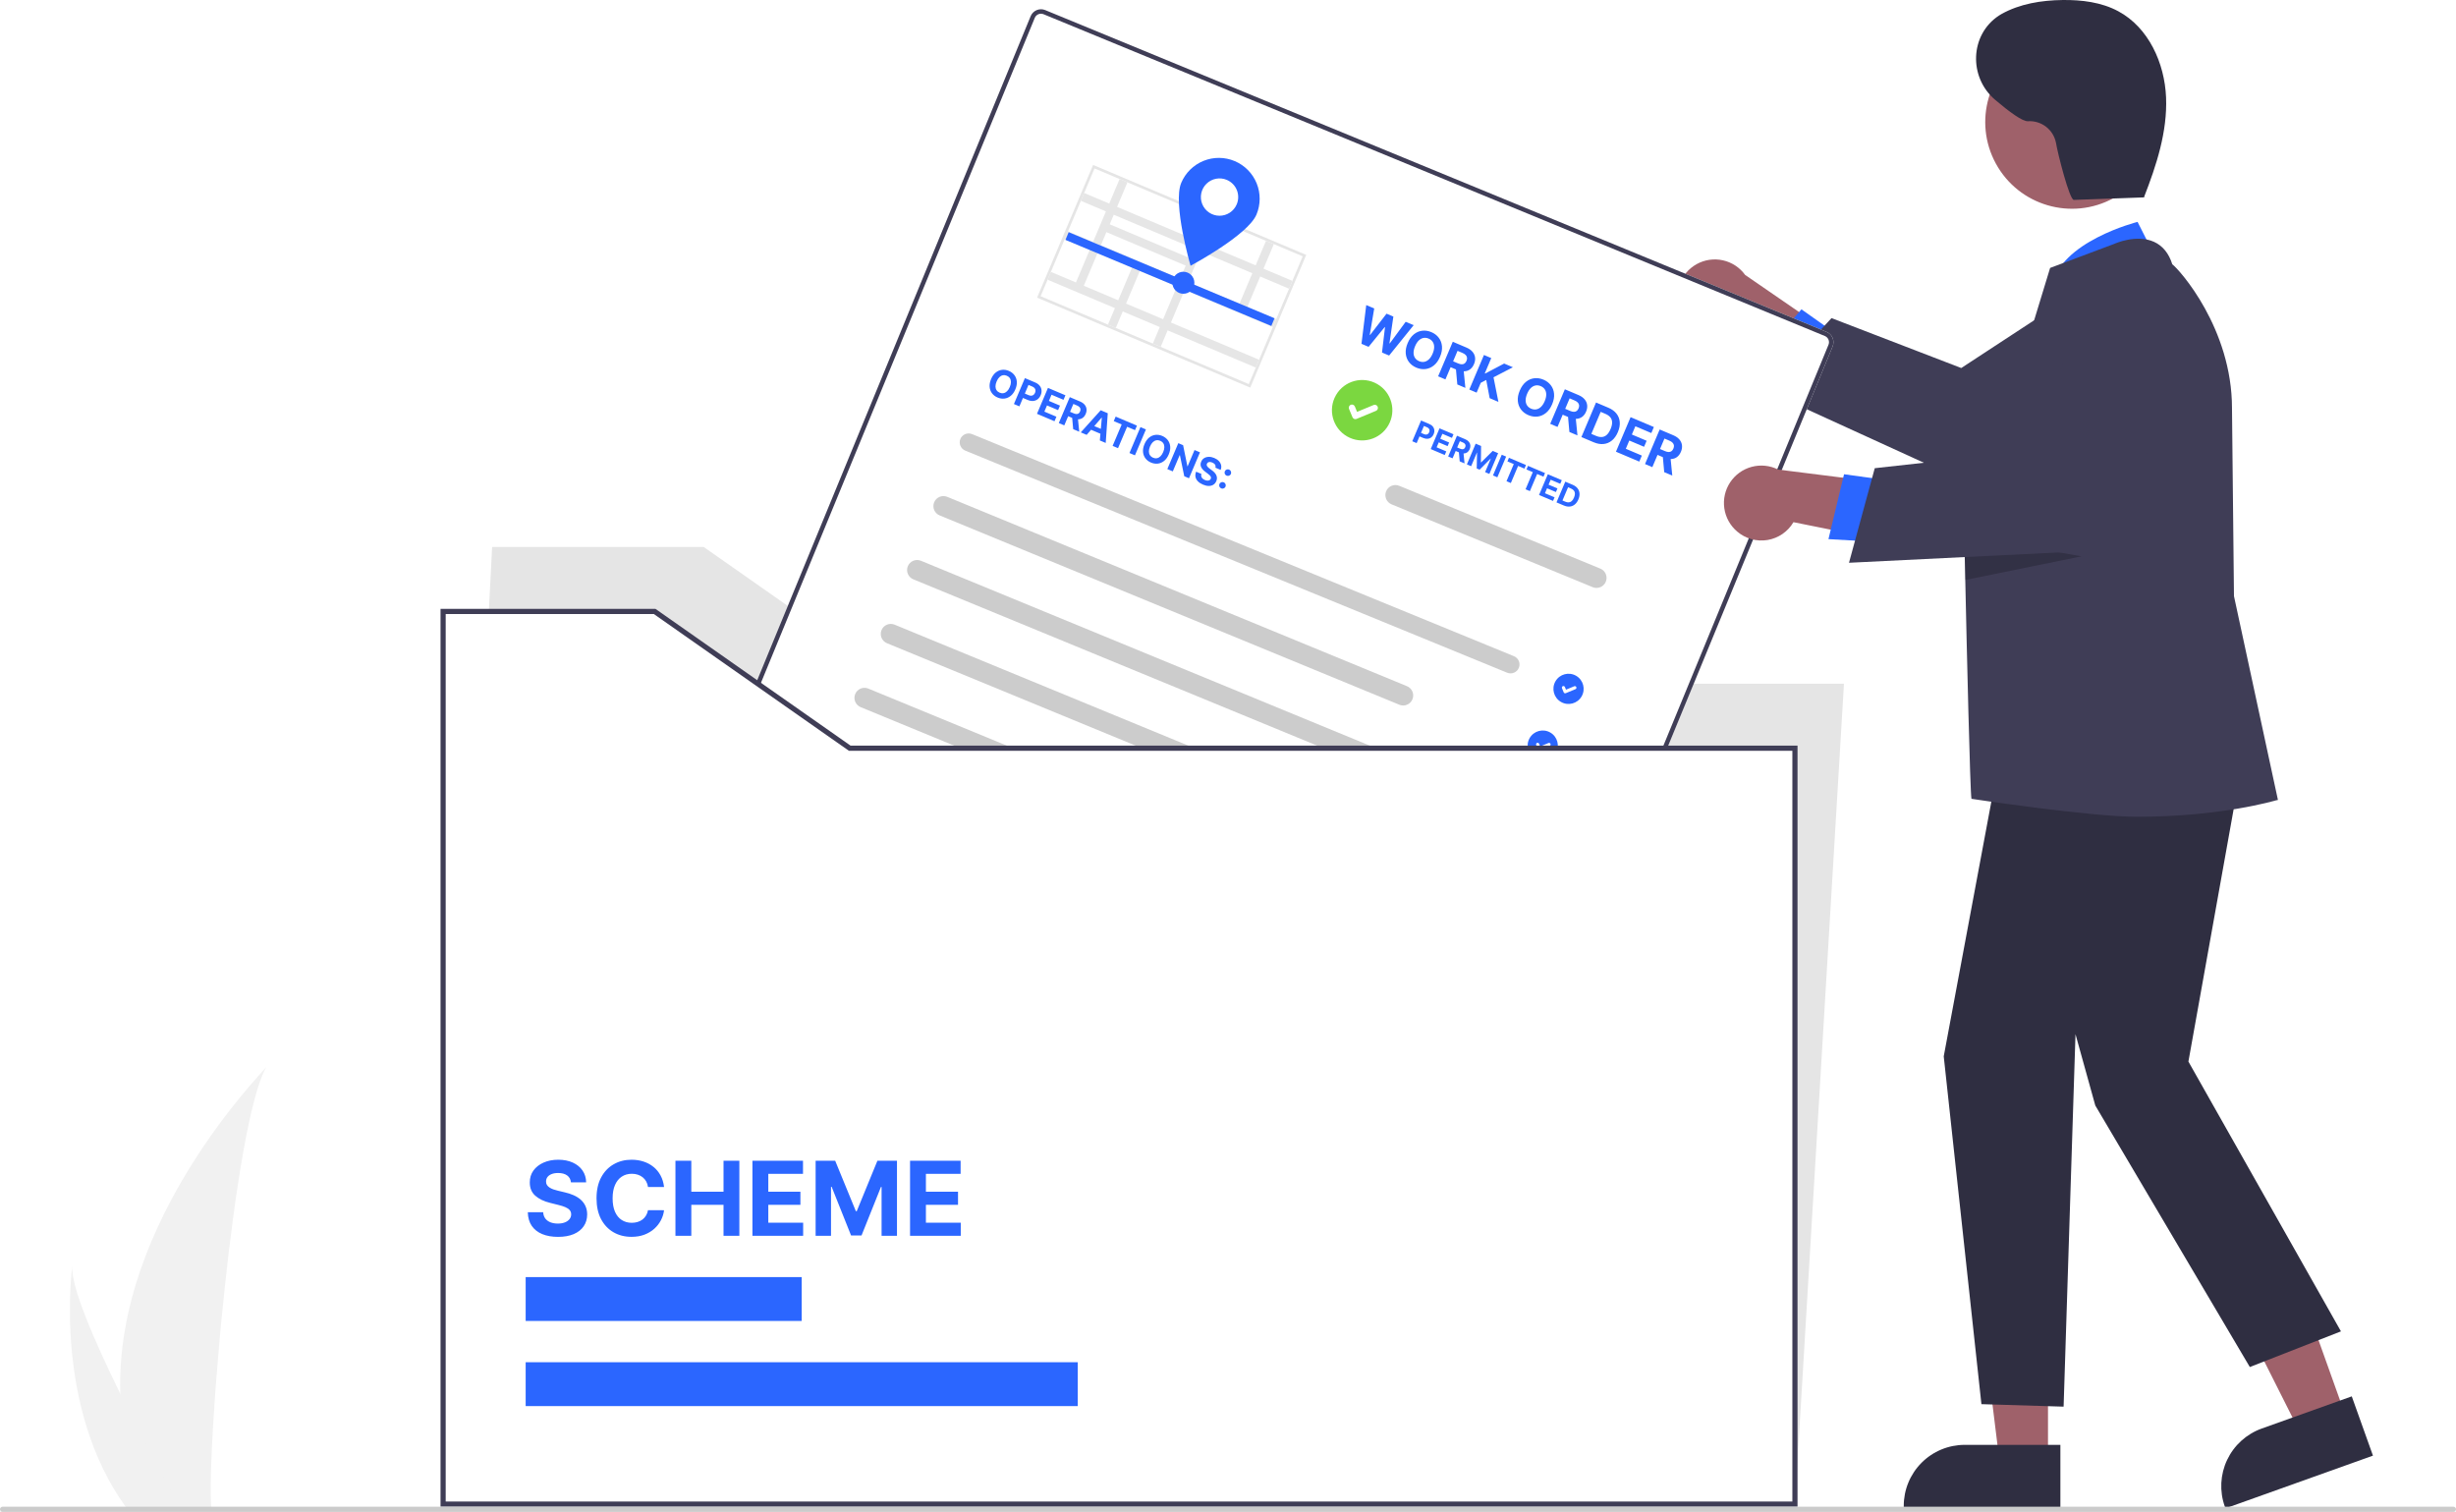<svg width="952" height="586" viewBox="0 0 952 586" fill="none" xmlns="http://www.w3.org/2000/svg">
<rect x="0" y="0" width="952" height="586" fill="#808080" stroke="none"/>
<g clip-path="url(#clip0_1010_6433)">
<rect width="952" height="586" fill="white"/>
<g clip-path="url(#clip1_1010_6433)">
<path d="M46.633 540.233C47.032 555.103 49.523 569.843 54.033 584.018C54.133 584.347 54.244 584.671 54.352 585H81.965C81.936 584.705 81.906 584.376 81.877 584.018C80.036 562.852 90.554 435.565 103.246 413.535C102.134 415.322 44.492 472.979 46.633 540.233Z" fill="#F1F1F1"/>
<path d="M48.706 584.018C48.937 584.347 49.176 584.676 49.422 585H70.138C69.981 584.72 69.799 584.391 69.588 584.018C66.166 577.842 56.038 559.376 46.636 540.233C36.535 519.661 27.262 498.309 28.043 490.581C27.8 492.323 20.808 545.457 48.706 584.018Z" fill="#F1F1F1"/>
<path d="M651.291 120.577C652.082 122.532 653.291 124.289 654.834 125.726C656.377 127.163 658.217 128.244 660.223 128.893C662.229 129.542 664.353 129.744 666.445 129.483C668.537 129.222 670.547 128.506 672.333 127.385L712.312 159.454L714.787 132.936L676.442 106.548C674.36 103.673 671.295 101.662 667.829 100.896C664.363 100.13 660.736 100.662 657.636 102.391C654.535 104.12 652.177 106.927 651.008 110.279C649.839 113.63 649.939 117.295 651.291 120.577Z" fill="#9F616A"/>
<path d="M713.205 130.446L698.283 119.903L681.358 139.458L701.046 151.126L713.205 130.446Z" fill="#2B66FF"/>
<path d="M709.937 123.296L760.224 142.645L808.633 110.947C813.636 107.671 819.66 106.328 825.58 107.168C831.501 108.008 836.913 110.974 840.807 115.513C844.701 120.051 846.81 125.852 846.74 131.831C846.67 137.811 844.427 143.561 840.428 148.007L839.995 148.488L765.541 188.406L684.215 151.253L709.937 123.296Z" fill="#3F3D56"/>
<path d="M695.76 583H171.76L190.76 212H272.76L348.374 265H714.76L695.76 583Z" fill="#E5E5E5"/>
<path d="M567.489 469.863L264.624 345.135C263.566 344.697 262.723 343.858 262.283 342.8C261.842 341.743 261.839 340.553 262.274 339.494L399.508 6.262C399.946 5.203 400.785 4.361 401.843 3.921C402.9 3.48 404.089 3.477 405.149 3.912L708.014 128.64C709.073 129.078 709.915 129.917 710.356 130.975C710.796 132.032 710.799 133.222 710.364 134.281L573.13 467.513C572.693 468.572 571.853 469.414 570.796 469.854C569.738 470.295 568.549 470.298 567.489 469.863Z" fill="white"/>
<path d="M567.489 469.863L264.624 345.135C263.566 344.697 262.723 343.858 262.283 342.8C261.842 341.743 261.839 340.553 262.274 339.494L399.508 6.262C399.946 5.203 400.785 4.361 401.843 3.921C402.9 3.48 404.089 3.477 405.149 3.912L708.014 128.64C709.073 129.078 709.915 129.917 710.356 130.975C710.796 132.032 710.799 133.222 710.364 134.281L573.13 467.513C572.693 468.572 571.853 469.414 570.796 469.854C569.738 470.295 568.549 470.298 567.489 469.863ZM404.491 5.51C403.855 5.249 403.142 5.251 402.507 5.516C401.873 5.78 401.369 6.285 401.106 6.92L263.872 340.152C263.611 340.788 263.613 341.501 263.878 342.136C264.142 342.77 264.647 343.274 265.283 343.536L568.147 468.265C568.783 468.526 569.497 468.524 570.131 468.259C570.766 467.995 571.27 467.49 571.532 466.855L708.766 133.623C709.027 132.987 709.025 132.274 708.761 131.639C708.496 131.005 707.991 130.501 707.356 130.239L404.491 5.51Z" fill="#3F3D56"/>
<path d="M595.072 294.072C597.873 295.689 601.455 294.729 603.072 291.928C604.689 289.127 603.729 285.545 600.928 283.928C598.127 282.311 594.545 283.271 592.928 286.072C591.311 288.873 592.271 292.455 595.072 294.072Z" fill="#2B66FF"/>
<path d="M596.38 290.645C596.266 290.579 596.176 290.478 596.125 290.357L596.121 290.349L595.456 288.748C595.425 288.674 595.409 288.595 595.409 288.514C595.409 288.434 595.424 288.354 595.455 288.28C595.486 288.205 595.531 288.138 595.588 288.081C595.644 288.024 595.712 287.979 595.786 287.948C595.86 287.917 595.94 287.901 596.02 287.901C596.101 287.901 596.18 287.917 596.255 287.948C596.329 287.979 596.397 288.024 596.453 288.081C596.51 288.138 596.555 288.205 596.586 288.28L597.016 289.317L600.214 287.991C600.288 287.961 600.368 287.945 600.448 287.945C600.528 287.945 600.608 287.961 600.682 287.991C600.756 288.022 600.824 288.067 600.881 288.124C600.937 288.18 600.982 288.248 601.013 288.322C601.075 288.472 601.075 288.641 601.013 288.79C600.951 288.94 600.832 289.059 600.683 289.121L596.921 290.681C596.834 290.717 596.74 290.732 596.646 290.726C596.553 290.72 596.462 290.692 596.38 290.645Z" fill="white"/>
<path d="M584.199 260.739L374.153 174.659C373.731 174.486 373.347 174.232 373.023 173.911C372.7 173.591 372.443 173.21 372.267 172.791C372.092 172.371 372.001 171.921 372 171.467C371.999 171.013 372.088 170.563 372.262 170.142C372.436 169.722 372.691 169.34 373.013 169.018C373.336 168.696 373.718 168.441 374.14 168.266C374.561 168.091 375.013 168.001 375.47 168C375.926 167.999 376.379 168.088 376.801 168.261L586.847 254.341C587.7 254.69 588.378 255.362 588.733 256.209C589.087 257.057 589.089 258.009 588.738 258.858C588.387 259.706 587.711 260.381 586.86 260.734C586.009 261.087 585.052 261.089 584.199 260.739Z" fill="#CCCCCC"/>
<path d="M542.416 273.156L364.213 199.767C363.741 199.573 363.311 199.287 362.949 198.927C362.587 198.567 362.3 198.138 362.104 197.667C361.907 197.196 361.806 196.69 361.805 196.179C361.804 195.669 361.903 195.163 362.098 194.691C362.292 194.218 362.578 193.789 362.938 193.427C363.299 193.065 363.727 192.778 364.198 192.582C364.67 192.385 365.175 192.284 365.686 192.282C366.197 192.281 366.702 192.381 367.175 192.575L545.378 265.964C546.331 266.357 547.09 267.113 547.486 268.065C547.883 269.017 547.885 270.088 547.493 271.041C547.1 271.995 546.344 272.754 545.392 273.15C544.44 273.547 543.369 273.549 542.416 273.156Z" fill="#CCCCCC"/>
<path d="M617.367 227.591L539.408 195.485C538.454 195.092 537.696 194.337 537.299 193.385C536.902 192.432 536.9 191.362 537.293 190.408C537.686 189.454 538.441 188.696 539.393 188.299C540.346 187.902 541.416 187.9 542.37 188.293L620.329 220.399C621.283 220.791 622.041 221.547 622.438 222.499C622.834 223.451 622.837 224.522 622.444 225.476C622.051 226.429 621.296 227.188 620.343 227.585C619.391 227.981 618.321 227.983 617.367 227.591Z" fill="#CCCCCC"/>
<path d="M588.951 321.295L354.011 224.54C353.539 224.345 353.11 224.06 352.748 223.7C352.386 223.339 352.099 222.911 351.902 222.44C351.706 221.968 351.604 221.463 351.603 220.952C351.602 220.441 351.702 219.935 351.896 219.463C352.091 218.991 352.376 218.561 352.736 218.2C353.097 217.838 353.525 217.55 353.996 217.354C354.468 217.158 354.973 217.056 355.484 217.055C355.995 217.054 356.501 217.153 356.973 217.348L591.913 314.103C592.867 314.496 593.625 315.251 594.022 316.203C594.419 317.155 594.421 318.226 594.028 319.18C593.635 320.133 592.88 320.892 591.928 321.289C590.976 321.685 589.905 321.688 588.951 321.295Z" fill="#CCCCCC"/>
<path d="M522.012 322.702L343.809 249.313C343.337 249.118 342.907 248.833 342.546 248.472C342.184 248.112 341.896 247.684 341.7 247.212C341.504 246.741 341.402 246.235 341.401 245.725C341.4 245.214 341.499 244.708 341.694 244.236C341.888 243.763 342.174 243.334 342.534 242.972C342.895 242.61 343.323 242.323 343.794 242.127C344.266 241.93 344.771 241.829 345.282 241.828C345.793 241.827 346.299 241.926 346.771 242.121L524.974 315.509C525.446 315.704 525.875 315.99 526.237 316.35C526.599 316.71 526.886 317.138 527.083 317.61C527.279 318.081 527.381 318.587 527.382 319.098C527.383 319.608 527.283 320.114 527.089 320.586C526.894 321.059 526.609 321.488 526.248 321.85C525.888 322.212 525.46 322.499 524.988 322.695C524.517 322.892 524.011 322.993 523.501 322.995C522.99 322.996 522.484 322.896 522.012 322.702Z" fill="#CCCCCC"/>
<path d="M568.547 370.84L333.607 274.085C332.653 273.692 331.894 272.937 331.498 271.985C331.101 271.033 331.099 269.962 331.492 269.008C331.885 268.054 332.64 267.296 333.592 266.899C334.544 266.503 335.615 266.5 336.569 266.893L571.509 363.648C572.462 364.041 573.221 364.796 573.618 365.748C574.014 366.7 574.017 367.771 573.624 368.725C573.231 369.679 572.475 370.437 571.523 370.834C570.571 371.23 569.501 371.233 568.547 370.84Z" fill="#CCCCCC"/>
<path d="M558.345 395.613L323.405 298.858C322.451 298.465 321.692 297.709 321.296 296.757C320.899 295.805 320.897 294.735 321.29 293.781C321.682 292.827 322.438 292.069 323.39 291.672C324.342 291.275 325.413 291.273 326.367 291.666L561.307 388.421C561.779 388.615 562.208 388.901 562.57 389.261C562.932 389.622 563.219 390.05 563.416 390.521C563.612 390.993 563.714 391.498 563.715 392.009C563.716 392.519 563.616 393.025 563.422 393.498C563.227 393.97 562.942 394.399 562.581 394.761C562.221 395.123 561.793 395.41 561.321 395.607C560.85 395.803 560.344 395.905 559.834 395.906C559.323 395.907 558.817 395.807 558.345 395.613Z" fill="#CCCCCC"/>
<path d="M443.73 393.772C448.432 394.021 453.146 393.877 457.824 393.342C462.037 392.85 466.425 392.172 470.118 389.957C471.715 389.046 473.074 387.771 474.086 386.236C475.097 384.701 475.732 382.949 475.939 381.122C476.102 379.384 475.708 377.64 474.813 376.141C473.919 374.642 472.57 373.467 470.964 372.785C469.333 372.099 467.548 371.866 465.796 372.111C464.044 372.357 462.391 373.071 461.012 374.179C459.539 375.459 458.374 377.054 457.604 378.846C456.833 380.639 456.477 382.582 456.563 384.531C456.757 392.536 463.09 400.441 470.122 403.77C478.043 407.52 488.86 404.333 490.888 395.098C491.31 393.177 488.694 392.51 487.6 393.744C486.107 395.39 485.299 397.544 485.34 399.767C485.382 401.989 486.271 404.111 487.824 405.7C489.378 407.289 491.48 408.225 493.701 408.317C495.921 408.408 498.093 407.648 499.773 406.192L496.828 404.98C497.684 408.565 499.469 411.862 502.003 414.539C504.537 417.216 507.732 419.178 511.266 420.228C513.009 420.751 514.817 421.026 516.637 421.047C518.849 421.053 521.122 422.163 523.237 422.853L538.481 427.819C540.724 428.549 542.146 425.146 539.886 424.409L526.08 419.911C523.779 419.162 521.484 418.392 519.176 417.662C517.527 417.141 515.721 417.423 514 417.116C510.78 416.507 507.799 414.995 505.406 412.756C503.012 410.517 501.304 407.644 500.481 404.471C500.431 404.156 500.301 403.858 500.102 403.608C499.904 403.357 499.645 403.161 499.349 403.039C499.054 402.918 498.732 402.874 498.414 402.912C498.097 402.951 497.795 403.07 497.537 403.259C496.573 404.177 495.284 404.676 493.953 404.649C492.622 404.622 491.356 404.07 490.43 403.113C489.504 402.156 488.993 400.873 489.009 399.541C489.025 398.21 489.566 396.939 490.515 396.005L487.227 394.65C485.918 400.608 478.651 402.844 473.414 401.121C467.556 399.195 462.522 393.588 460.775 387.716C460.307 386.305 460.136 384.813 460.271 383.333C460.407 381.853 460.846 380.417 461.561 379.114C462.199 377.926 463.193 376.967 464.404 376.374C465.615 375.781 466.982 375.583 468.312 375.807C469.499 375.975 470.575 376.598 471.312 377.544C472.049 378.49 472.39 379.685 472.262 380.878C472.067 382.219 471.545 383.492 470.742 384.585C469.939 385.677 468.879 386.555 467.657 387.142C464.361 388.911 460.413 389.352 456.751 389.753C452.576 390.207 448.372 390.327 444.178 390.111C441.824 389.992 441.351 393.653 443.73 393.772Z" fill="#2B66FF"/>
<path d="M695.76 290V583H171.76V237H253.76L329.37 290H695.76Z" fill="white"/>
<path d="M417.76 528H203.76V545H417.76V528Z" fill="#2B66FF"/>
<path d="M310.76 495H203.76V512H310.76V495Z" fill="#2B66FF"/>
<path d="M696.76 584H170.76V236H254.075L329.689 289H696.76V584ZM172.76 582H694.76V291H329.058L253.444 238H172.76V582Z" fill="#3F3D56"/>
<path d="M909.144 548.636L891.414 554.972L858.535 489.598L884.704 480.246L909.144 548.636Z" fill="#9F616A"/>
<path d="M862.639 584.638L862.38 583.915C860.278 578.013 860.604 571.518 863.285 565.855C865.966 560.193 870.783 555.825 876.68 553.709L911.598 541.23L919.81 564.207L862.639 584.638Z" fill="#2F2E41"/>
<path d="M793.848 566.172H775.019L766.062 493.546L793.851 493.547L793.848 566.172Z" fill="#9F616A"/>
<path d="M798.65 584.424L737.938 584.422V583.654C737.938 580.551 738.549 577.478 739.736 574.611C740.924 571.744 742.665 569.139 744.859 566.945C747.053 564.75 749.658 563.01 752.526 561.822C755.393 560.635 758.465 560.024 761.569 560.024H761.57L798.651 560.025L798.65 584.424Z" fill="#2F2E41"/>
<path d="M836.759 102.186L828.57 86.006C828.57 86.006 798.065 93.649 795.292 111.329L836.759 102.186Z" fill="#2B66FF"/>
<path d="M870.547 287.198L848.278 411.467L907.407 516.036L872.083 529.858L812.186 428.494L804.507 400.849L799.899 545.216L768.042 544.249L753.435 409.445L776.862 284.127L870.547 287.198Z" fill="#2F2E41"/>
<path d="M865.938 231.055L865.168 158.183C865.168 127.3 844.842 104.536 842.025 102.431C840.699 98.2 838.32 95.275 834.957 93.745C828.181 90.674 819.895 94.359 819.544 94.525L794.685 103.844L794.568 104.185C794.304 104.965 769.222 187.274 762.924 207.931C762.027 210.895 761.51 212.591 761.51 212.591C761.51 212.591 761.608 217.368 761.783 224.796C762.339 250.338 763.655 307.231 764.181 309.62C764.181 309.62 810.098 316.58 828.279 316.58C860.986 316.58 881.76 310.321 882.228 310.214L882.979 310.058L865.938 231.055Z" fill="#3F3D56"/>
<path d="M819.257 76.793C835.544 67.89 841.53 47.469 832.627 31.183C823.724 14.896 803.303 8.91 787.017 17.813C770.73 26.716 764.744 47.137 773.647 63.423C782.55 79.71 802.971 85.696 819.257 76.793Z" fill="#9F616A"/>
<path opacity="0.2" d="M806.861 215.633L761.783 224.796C761.608 217.368 761.51 212.591 761.51 212.591C761.51 212.591 762.027 210.895 762.924 207.931L806.861 215.633Z" fill="black"/>
<path d="M673.369 206.027C674.97 207.399 676.852 208.404 678.883 208.971C680.914 209.537 683.045 209.651 685.124 209.305C687.204 208.959 689.183 208.161 690.921 206.968C692.659 205.774 694.115 204.214 695.185 202.397L745.433 212.491L735.437 187.805L689.253 182.004C686.081 180.409 682.435 180.032 679.005 180.946C675.574 181.859 672.598 183.999 670.641 186.961C668.683 189.922 667.879 193.498 668.382 197.012C668.885 200.526 670.66 203.734 673.369 206.027Z" fill="#9F616A"/>
<path d="M732.887 186.321L714.788 183.82L708.751 208.968L731.599 210.276L732.887 186.321Z" fill="#2B66FF"/>
<path d="M726.698 181.474L780.25 175.533L808.662 125.125C811.598 119.916 816.33 115.953 821.974 113.976C827.618 112 833.788 112.145 839.332 114.385C844.877 116.625 849.417 120.806 852.105 126.148C854.792 131.49 855.444 137.627 853.938 143.414L853.775 144.04L806.014 213.724L716.712 218.129L726.698 181.474Z" fill="#3F3D56"/>
<path d="M831.763 76.483L803.868 77.484C802.168 77.545 797.553 59.195 796.949 55.388C796.472 52.91 795.108 50.69 793.114 49.143C791.12 47.596 788.63 46.828 786.111 46.983C784.023 47.18 778.758 43.279 773.324 38.66C763.009 29.89 763.545 13.419 774.877 6.008C775.186 5.806 775.49 5.621 775.789 5.453C782.937 1.452 791.3 0.109 799.491 0.006C806.917 -0.087 814.553 0.848 821.095 4.363C832.824 10.664 839.065 24.434 839.614 37.736C840.162 51.039 835.897 64.047 831.058 76.45" fill="#2F2E41"/>
<path d="M951 586H1C0.735 586 0.48 585.895 0.293 585.707C0.105 585.52 0 585.265 0 585C0 584.735 0.105 584.48 0.293 584.293C0.48 584.105 0.735 584 1 584H951C951.265 584 951.52 584.105 951.707 584.293C951.895 584.48 952 584.735 952 585C952 585.265 951.895 585.52 951.707 585.707C951.52 585.895 951.265 586 951 586Z" fill="#CBCBCB"/>
<path d="M221.31 458.276C221.196 457.13 220.708 456.24 219.847 455.605C218.985 454.971 217.815 454.653 216.338 454.653C215.334 454.653 214.487 454.795 213.795 455.08C213.104 455.354 212.574 455.738 212.205 456.23C211.845 456.723 211.665 457.281 211.665 457.906C211.646 458.427 211.755 458.882 211.991 459.27C212.238 459.658 212.574 459.994 213 460.278C213.426 460.553 213.919 460.795 214.477 461.003C215.036 461.202 215.633 461.372 216.267 461.514L218.881 462.139C220.15 462.423 221.314 462.802 222.375 463.276C223.436 463.749 224.354 464.331 225.131 465.023C225.907 465.714 226.509 466.528 226.935 467.466C227.37 468.403 227.593 469.478 227.602 470.69C227.593 472.471 227.138 474.014 226.239 475.321C225.348 476.618 224.061 477.627 222.375 478.347C220.699 479.057 218.677 479.412 216.31 479.412C213.961 479.412 211.916 479.052 210.173 478.332C208.44 477.613 207.086 476.547 206.111 475.136C205.145 473.716 204.638 471.959 204.591 469.866H210.543C210.609 470.842 210.888 471.656 211.381 472.31C211.883 472.954 212.55 473.441 213.384 473.773C214.226 474.095 215.178 474.256 216.239 474.256C217.28 474.256 218.185 474.104 218.952 473.801C219.728 473.498 220.33 473.077 220.756 472.537C221.182 471.997 221.395 471.377 221.395 470.676C221.395 470.023 221.201 469.473 220.812 469.028C220.434 468.583 219.875 468.205 219.136 467.892C218.407 467.58 217.512 467.295 216.452 467.04L213.284 466.244C210.831 465.648 208.895 464.715 207.474 463.446C206.054 462.177 205.348 460.468 205.358 458.318C205.348 456.557 205.817 455.018 206.764 453.702C207.721 452.385 209.032 451.358 210.699 450.619C212.366 449.881 214.259 449.511 216.381 449.511C218.54 449.511 220.424 449.881 222.034 450.619C223.653 451.358 224.913 452.385 225.812 453.702C226.712 455.018 227.176 456.543 227.205 458.276H221.31ZM257.407 460.094H251.185C251.072 459.289 250.84 458.574 250.489 457.949C250.139 457.314 249.689 456.775 249.14 456.33C248.591 455.884 247.956 455.544 247.237 455.307C246.526 455.07 245.754 454.952 244.921 454.952C243.415 454.952 242.104 455.326 240.987 456.074C239.869 456.812 239.003 457.892 238.387 459.312C237.772 460.723 237.464 462.437 237.464 464.455C237.464 466.528 237.772 468.271 238.387 469.682C239.012 471.093 239.883 472.158 241.001 472.878C242.118 473.598 243.411 473.957 244.879 473.957C245.702 473.957 246.465 473.848 247.165 473.631C247.876 473.413 248.505 473.096 249.055 472.679C249.604 472.253 250.058 471.737 250.418 471.131C250.788 470.525 251.043 469.833 251.185 469.057L257.407 469.085C257.246 470.42 256.844 471.708 256.2 472.949C255.565 474.18 254.708 475.283 253.629 476.259C252.558 477.224 251.28 477.991 249.793 478.56C248.316 479.118 246.645 479.398 244.779 479.398C242.184 479.398 239.864 478.811 237.819 477.636C235.783 476.462 234.173 474.762 232.989 472.537C231.815 470.312 231.228 467.617 231.228 464.455C231.228 461.282 231.825 458.583 233.018 456.358C234.211 454.133 235.83 452.437 237.876 451.273C239.921 450.098 242.222 449.511 244.779 449.511C246.465 449.511 248.027 449.748 249.467 450.222C250.915 450.695 252.199 451.386 253.316 452.295C254.433 453.195 255.343 454.298 256.043 455.605C256.754 456.912 257.208 458.408 257.407 460.094ZM261.817 479V449.909H267.968V461.912H280.454V449.909H286.59V479H280.454V466.983H267.968V479H261.817ZM291.661 479V449.909H311.263V454.98H297.812V461.912H310.255V466.983H297.812V473.929H311.32V479H291.661ZM316.153 449.909H323.739L331.75 469.455H332.091L340.102 449.909H347.688V479H341.722V460.065H341.48L333.952 478.858H329.889L322.361 459.994H322.119V479H316.153V449.909ZM352.755 479V449.909H372.357V454.98H358.906V461.912H371.349V466.983H358.906V473.929H372.414V479H352.755Z" fill="#2B66FF"/>
<path d="M527.739 133.264L529.585 118.248L532.678 119.559L530.95 129.804L531.061 129.851L537.451 121.583L540.1 122.706L538.586 133.064L538.703 133.114L544.873 124.729L547.966 126.041L538.457 137.808L535.697 136.638L536.859 126.801L536.754 126.757L530.499 134.434L527.739 133.264ZM558.194 138.276C557.575 139.736 556.771 140.861 555.783 141.651C554.8 142.443 553.718 142.907 552.539 143.045C551.365 143.18 550.188 142.997 549.007 142.496C547.816 141.992 546.863 141.269 546.146 140.327C545.429 139.386 545.014 138.286 544.899 137.029C544.784 135.772 545.035 134.415 545.652 132.959C546.271 131.499 547.072 130.373 548.056 129.581C549.04 128.789 550.118 128.326 551.291 128.191C552.466 128.051 553.649 128.234 554.839 128.738C556.02 129.239 556.97 129.96 557.686 130.902C558.409 131.841 558.828 132.939 558.943 134.197C559.063 135.456 558.813 136.815 558.194 138.276ZM555.323 137.059C555.724 136.113 555.921 135.255 555.913 134.485C555.909 133.718 555.723 133.058 555.356 132.506C554.988 131.954 554.462 131.533 553.777 131.243C553.093 130.953 552.425 130.867 551.772 130.987C551.12 131.106 550.514 131.431 549.956 131.96C549.401 132.491 548.924 133.23 548.523 134.176C548.122 135.122 547.923 135.979 547.926 136.747C547.934 137.516 548.122 138.177 548.49 138.729C548.858 139.281 549.384 139.702 550.068 139.992C550.753 140.282 551.421 140.367 552.073 140.248C552.726 140.129 553.329 139.803 553.883 139.272C554.442 138.742 554.922 138.005 555.323 137.059ZM557.452 145.861L563.13 132.469L568.413 134.709C569.424 135.138 570.211 135.685 570.772 136.349C571.34 137.012 571.672 137.752 571.768 138.569C571.87 139.383 571.733 140.233 571.358 141.118C570.981 142.008 570.465 142.691 569.81 143.169C569.156 143.643 568.394 143.896 567.521 143.927C566.654 143.961 565.705 143.759 564.676 143.323L561.139 141.823L562.104 139.548L565.183 140.853C565.724 141.082 566.204 141.199 566.625 141.202C567.045 141.205 567.405 141.096 567.705 140.873C568.01 140.653 568.255 140.322 568.442 139.882C568.63 139.437 568.7 139.024 568.651 138.644C568.606 138.264 568.435 137.92 568.14 137.609C567.851 137.297 567.434 137.025 566.889 136.794L564.98 135.984L560.284 147.061L557.452 145.861ZM567.268 142.832L568.013 150.338L564.887 149.013L564.214 141.538L567.268 142.832ZM569.536 150.984L575.214 137.592L578.045 138.792L575.542 144.697L575.718 144.772L583.041 140.91L586.434 142.349L578.923 146.238L580.816 155.766L577.429 154.33L576.095 147.269L573.981 148.378L572.368 152.184L569.536 150.984ZM601.638 156.694C601.019 158.154 600.216 159.279 599.228 160.069C598.244 160.86 597.163 161.325 595.983 161.463C594.81 161.598 593.633 161.415 592.451 160.914C591.261 160.41 590.308 159.687 589.591 158.745C588.874 157.803 588.458 156.704 588.343 155.447C588.228 154.189 588.479 152.833 589.097 151.377C589.716 149.916 590.517 148.79 591.501 147.999C592.484 147.207 593.563 146.744 594.736 146.609C595.911 146.469 597.094 146.652 598.284 147.156C599.465 147.657 600.414 148.378 601.131 149.32C601.854 150.259 602.273 151.357 602.388 152.614C602.507 153.874 602.257 155.233 601.638 156.694ZM598.768 155.477C599.169 154.531 599.365 153.673 599.357 152.903C599.354 152.136 599.168 151.476 598.8 150.924C598.433 150.372 597.906 149.951 597.222 149.661C596.538 149.371 595.869 149.285 595.217 149.405C594.565 149.524 593.959 149.849 593.4 150.378C592.846 150.909 592.368 151.648 591.967 152.594C591.566 153.54 591.368 154.397 591.371 155.164C591.379 155.934 591.567 156.595 591.935 157.147C592.302 157.699 592.829 158.12 593.513 158.41C594.197 158.7 594.866 158.785 595.518 158.666C596.17 158.546 596.774 158.221 597.328 157.69C597.887 157.16 598.367 156.423 598.768 155.477ZM600.897 164.279L606.574 150.887L611.858 153.127C612.869 153.556 613.656 154.102 614.217 154.767C614.785 155.43 615.117 156.17 615.213 156.987C615.315 157.801 615.178 158.651 614.803 159.536C614.426 160.425 613.91 161.109 613.254 161.587C612.601 162.061 611.838 162.314 610.966 162.345C610.098 162.378 609.15 162.177 608.121 161.741L604.584 160.241L605.548 157.966L608.628 159.271C609.169 159.5 609.649 159.617 610.069 159.62C610.49 159.623 610.85 159.514 611.15 159.291C611.454 159.071 611.7 158.74 611.886 158.3C612.075 157.855 612.145 157.442 612.095 157.061C612.05 156.682 611.88 156.338 611.585 156.027C611.296 155.714 610.879 155.443 610.334 155.212L608.424 154.402L603.728 165.479L600.897 164.279ZM610.713 161.25L611.457 168.756L608.332 167.431L607.659 159.956L610.713 161.25ZM617.728 171.414L612.981 169.402L618.658 156.01L623.445 158.039C624.792 158.61 625.838 159.37 626.583 160.318C627.329 161.262 627.752 162.344 627.852 163.564C627.957 164.786 627.714 166.092 627.124 167.483C626.533 168.878 625.761 169.965 624.809 170.744C623.86 171.525 622.782 171.975 621.574 172.096C620.37 172.218 619.088 171.991 617.728 171.414ZM616.841 168.176L618.639 168.938C619.476 169.293 620.243 169.443 620.94 169.389C621.643 169.332 622.271 169.051 622.825 168.545C623.385 168.037 623.876 167.284 624.3 166.285C624.719 165.296 624.916 164.425 624.89 163.674C624.868 162.924 624.635 162.28 624.19 161.741C623.744 161.203 623.103 160.756 622.266 160.401L620.461 159.636L616.841 168.176ZM626.378 175.081L632.055 161.689L641.079 165.515L640.089 167.849L633.897 165.224L632.544 168.415L638.272 170.843L637.282 173.178L631.554 170.749L630.199 173.947L636.417 176.583L635.428 178.918L626.378 175.081ZM637.652 179.861L643.33 166.469L648.613 168.709C649.625 169.138 650.411 169.684 650.973 170.349C651.54 171.012 651.872 171.752 651.968 172.569C652.07 173.383 651.933 174.233 651.558 175.118C651.181 176.007 650.665 176.691 650.01 177.169C649.356 177.643 648.594 177.896 647.721 177.927C646.854 177.96 645.905 177.759 644.877 177.323L641.339 175.823L642.304 173.548L645.383 174.853C645.924 175.082 646.404 175.199 646.825 175.202C647.245 175.205 647.605 175.096 647.905 174.873C648.21 174.653 648.455 174.322 648.642 173.882C648.83 173.437 648.9 173.024 648.851 172.643C648.806 172.264 648.635 171.92 648.34 171.609C648.051 171.297 647.634 171.025 647.089 170.794L645.18 169.984L640.484 181.061L637.652 179.861ZM647.468 176.832L648.213 184.338L645.087 183.013L644.414 175.538L647.468 176.832Z" fill="#2B66FF"/>
<path d="M393.573 150.913C393.109 152.008 392.506 152.852 391.765 153.444C391.028 154.038 390.217 154.386 389.332 154.489C388.452 154.591 387.569 154.454 386.683 154.078C385.79 153.7 385.075 153.157 384.538 152.451C384 151.745 383.688 150.92 383.602 149.977C383.516 149.034 383.704 148.017 384.167 146.925C384.631 145.83 385.232 144.985 385.97 144.391C386.708 143.798 387.517 143.45 388.397 143.349C389.278 143.244 390.165 143.381 391.057 143.76C391.943 144.135 392.655 144.676 393.193 145.382C393.735 146.087 394.049 146.91 394.136 147.853C394.225 148.798 394.038 149.817 393.573 150.913ZM391.42 150C391.721 149.29 391.869 148.647 391.863 148.07C391.86 147.494 391.721 146.999 391.445 146.585C391.169 146.171 390.774 145.855 390.261 145.638C389.748 145.42 389.247 145.356 388.757 145.446C388.268 145.535 387.814 145.779 387.395 146.176C386.979 146.574 386.621 147.128 386.32 147.838C386.019 148.547 385.87 149.19 385.873 149.766C385.879 150.343 386.02 150.838 386.296 151.252C386.571 151.666 386.966 151.982 387.479 152.2C387.993 152.417 388.494 152.481 388.983 152.392C389.472 152.302 389.925 152.058 390.341 151.66C390.76 151.263 391.12 150.709 391.42 150ZM393.017 156.601L397.275 146.558L401.238 148.237C402 148.56 402.587 148.981 403 149.499C403.414 150.014 403.653 150.588 403.717 151.221C403.785 151.851 403.678 152.5 403.395 153.167C403.112 153.834 402.719 154.362 402.215 154.75C401.711 155.138 401.126 155.358 400.459 155.411C399.796 155.466 399.078 155.329 398.307 155.002L395.781 153.931L396.502 152.23L398.685 153.155C399.093 153.328 399.46 153.4 399.784 153.372C400.113 153.342 400.397 153.229 400.634 153.032C400.876 152.834 401.067 152.57 401.207 152.24C401.349 151.906 401.405 151.587 401.376 151.282C401.352 150.974 401.235 150.695 401.026 150.444C400.817 150.19 400.507 149.976 400.095 149.801L398.663 149.194L395.141 157.502L393.017 156.601ZM401.959 160.392L406.217 150.348L412.985 153.217L412.243 154.968L407.598 152.999L406.584 155.393L410.88 157.214L410.137 158.965L405.841 157.143L404.825 159.542L409.489 161.519L408.746 163.27L401.959 160.392ZM410.415 163.977L414.673 153.933L418.636 155.613C419.394 155.935 419.984 156.345 420.405 156.843C420.831 157.34 421.08 157.895 421.152 158.508C421.228 159.119 421.126 159.756 420.844 160.42C420.562 161.087 420.175 161.6 419.683 161.958C419.193 162.314 418.621 162.503 417.967 162.527C417.316 162.552 416.605 162.401 415.833 162.074L413.18 160.949L413.903 159.242L416.213 160.221C416.619 160.393 416.979 160.48 417.294 160.483C417.61 160.485 417.88 160.403 418.105 160.236C418.333 160.071 418.517 159.823 418.657 159.493C418.798 159.159 418.851 158.85 418.814 158.564C418.78 158.28 418.652 158.021 418.431 157.788C418.214 157.554 417.901 157.35 417.493 157.177L416.061 156.569L412.539 164.877L410.415 163.977ZM417.777 161.706L418.335 167.335L415.991 166.341L415.487 160.735L417.777 161.706ZM421.209 168.553L418.934 167.588L426.659 159.014L429.395 160.175L428.6 171.686L426.324 170.721L427.093 161.906L427.015 161.873L421.209 168.553ZM422.741 164.545L428.116 166.823L427.413 168.481L422.038 166.202L422.741 164.545ZM431.715 163.223L432.457 161.472L440.706 164.969L439.964 166.72L436.889 165.417L433.373 173.71L431.274 172.82L434.79 164.527L431.715 163.223ZM444.188 166.446L439.93 176.489L437.806 175.589L442.064 165.545L444.188 166.446ZM453.036 176.121C452.571 177.216 451.969 178.06 451.228 178.652C450.49 179.246 449.679 179.594 448.794 179.698C447.914 179.799 447.031 179.662 446.145 179.286C445.253 178.908 444.538 178.366 444 177.659C443.462 176.953 443.15 176.129 443.064 175.186C442.978 174.243 443.166 173.225 443.629 172.133C444.094 171.038 444.695 170.194 445.432 169.6C446.17 169.006 446.979 168.659 447.859 168.557C448.74 168.453 449.627 168.59 450.52 168.968C451.406 169.344 452.117 169.884 452.655 170.591C453.197 171.295 453.512 172.119 453.598 173.062C453.687 174.006 453.5 175.026 453.036 176.121ZM450.883 175.208C451.183 174.499 451.331 173.855 451.325 173.278C451.322 172.702 451.183 172.207 450.907 171.794C450.631 171.38 450.237 171.064 449.723 170.846C449.21 170.629 448.709 170.565 448.22 170.654C447.73 170.744 447.276 170.987 446.857 171.384C446.441 171.783 446.083 172.337 445.782 173.046C445.481 173.755 445.332 174.398 445.335 174.974C445.341 175.551 445.482 176.047 445.758 176.461C446.034 176.875 446.428 177.19 446.942 177.408C447.455 177.626 447.956 177.69 448.445 177.6C448.935 177.511 449.387 177.267 449.803 176.868C450.222 176.471 450.582 175.918 450.883 175.208ZM465.138 175.327L460.881 185.371L459.046 184.594L457.357 176.42L457.283 176.388L454.603 182.71L452.48 181.81L456.738 171.766L458.601 172.556L460.259 180.711L460.347 180.748L463.025 174.431L465.138 175.327ZM471.117 181.27C471.245 180.857 471.207 180.479 471.003 180.134C470.798 179.788 470.441 179.508 469.931 179.291C469.584 179.144 469.271 179.069 468.99 179.066C468.712 179.06 468.472 179.115 468.273 179.231C468.076 179.348 467.933 179.515 467.841 179.73C467.758 179.907 467.729 180.08 467.754 180.249C467.782 180.419 467.849 180.584 467.955 180.745C468.062 180.902 468.196 181.058 468.359 181.211C468.523 181.362 468.704 181.508 468.902 181.65L469.713 182.248C470.109 182.532 470.456 182.833 470.753 183.152C471.05 183.471 471.282 183.806 471.449 184.158C471.616 184.511 471.704 184.88 471.714 185.266C471.727 185.653 471.647 186.057 471.472 186.477C471.209 187.09 470.826 187.557 470.324 187.876C469.827 188.194 469.234 188.353 468.547 188.355C467.864 188.355 467.114 188.182 466.297 187.835C465.486 187.492 464.833 187.068 464.336 186.564C463.843 186.062 463.532 185.496 463.402 184.866C463.276 184.235 463.358 183.554 463.648 182.824L465.703 183.696C465.583 184.042 465.56 184.364 465.635 184.662C465.714 184.958 465.873 185.224 466.112 185.46C466.356 185.695 466.661 185.889 467.027 186.045C467.387 186.197 467.721 186.277 468.03 186.285C468.343 186.294 468.612 186.236 468.838 186.112C469.064 185.988 469.229 185.805 469.331 185.563C469.427 185.338 469.44 185.12 469.371 184.909C469.306 184.7 469.168 184.488 468.959 184.272C468.753 184.057 468.486 183.828 468.157 183.585L467.18 182.846C466.42 182.281 465.888 181.676 465.583 181.03C465.279 180.384 465.285 179.69 465.603 178.95C465.858 178.34 466.245 177.877 466.764 177.562C467.287 177.247 467.891 177.084 468.574 177.073C469.258 177.062 469.966 177.212 470.698 177.522C471.443 177.838 472.04 178.242 472.488 178.732C472.939 179.224 473.223 179.763 473.341 180.35C473.459 180.936 473.396 181.53 473.152 182.132L471.117 181.27ZM473.361 189.285C473.038 189.148 472.808 188.916 472.673 188.589C472.541 188.263 472.545 187.936 472.683 187.609C472.819 187.289 473.05 187.063 473.376 186.931C473.705 186.801 474.031 186.804 474.355 186.941C474.669 187.074 474.895 187.305 475.033 187.634C475.172 187.962 475.173 188.287 475.037 188.607C474.946 188.823 474.806 188.997 474.619 189.13C474.436 189.261 474.234 189.343 474.011 189.376C473.79 189.406 473.574 189.375 473.361 189.285ZM475.451 184.357C475.127 184.219 474.898 183.987 474.762 183.66C474.631 183.334 474.634 183.008 474.773 182.681C474.908 182.36 475.139 182.136 475.463 182.007C475.792 181.877 476.119 181.88 476.442 182.017C476.756 182.15 476.982 182.381 477.121 182.71C477.261 183.035 477.262 183.358 477.127 183.679C477.034 183.898 476.894 184.073 476.706 184.206C476.524 184.337 476.322 184.417 476.101 184.447C475.88 184.477 475.663 184.447 475.451 184.357Z" fill="#2B66FF"/>
<path d="M547.43 171.027L550.837 162.992L554.007 164.336C554.616 164.594 555.086 164.931 555.416 165.345C555.748 165.757 555.939 166.216 555.99 166.722C556.044 167.227 555.958 167.746 555.732 168.28C555.506 168.813 555.191 169.235 554.788 169.546C554.385 169.856 553.917 170.032 553.384 170.075C552.853 170.118 552.279 170.009 551.662 169.747L549.641 168.891L550.218 167.529L551.964 168.27C552.291 168.408 552.584 168.466 552.844 168.444C553.107 168.419 553.334 168.329 553.524 168.172C553.718 168.013 553.87 167.802 553.982 167.538C554.096 167.271 554.141 167.015 554.118 166.771C554.098 166.525 554.005 166.302 553.837 166.101C553.67 165.898 553.422 165.726 553.092 165.587L551.947 165.101L549.129 171.747L547.43 171.027ZM554.584 174.06L557.99 166.024L563.404 168.32L562.81 169.72L559.095 168.145L558.283 170.06L561.72 171.517L561.126 172.918L557.69 171.461L556.876 173.379L560.607 174.961L560.014 176.361L554.584 174.06ZM561.349 176.927L564.755 168.892L567.925 170.236C568.532 170.494 569.004 170.822 569.341 171.221C569.681 171.618 569.88 172.062 569.938 172.552C569.999 173.041 569.917 173.551 569.692 174.082C569.466 174.615 569.156 175.026 568.763 175.313C568.371 175.597 567.913 175.748 567.39 175.767C566.869 175.787 566.3 175.666 565.683 175.405L563.56 174.505L564.139 173.14L565.987 173.923C566.311 174.06 566.6 174.13 566.852 174.132C567.104 174.134 567.32 174.068 567.5 173.935C567.683 173.803 567.83 173.604 567.942 173.34C568.055 173.073 568.097 172.826 568.067 172.597C568.04 172.37 567.938 172.163 567.761 171.977C567.588 171.789 567.337 171.626 567.011 171.487L565.865 171.001L563.047 177.648L561.349 176.927ZM567.238 175.11L567.685 179.614L565.809 178.819L565.406 174.334L567.238 175.11ZM572.005 171.966L574.1 172.854L574.024 179.191L574.119 179.231L578.62 174.77L580.715 175.659L577.309 183.694L575.661 182.995L577.878 177.765L577.811 177.737L573.531 182.046L572.409 181.57L572.539 175.479L572.472 175.45L570.247 180.7L568.599 180.001L572.005 171.966ZM583.814 176.972L580.407 185.007L578.708 184.287L582.115 176.252L583.814 176.972ZM584.311 178.836L584.905 177.435L591.504 180.233L590.911 181.633L588.451 180.59L585.638 187.225L583.959 186.513L586.771 179.878L584.311 178.836ZM591.691 181.964L592.285 180.564L598.884 183.361L598.29 184.762L595.83 183.719L593.018 190.353L591.339 189.641L594.151 183.007L591.691 181.964ZM596.565 191.857L599.971 183.822L605.385 186.117L604.791 187.518L601.076 185.943L600.264 187.857L603.701 189.314L603.107 190.715L599.671 189.258L598.857 191.176L602.588 192.758L601.995 194.159L596.565 191.857ZM606.178 195.932L603.329 194.725L606.736 186.69L609.608 187.907C610.416 188.25 611.043 188.706 611.49 189.275C611.938 189.841 612.192 190.49 612.252 191.222C612.315 191.955 612.169 192.739 611.816 193.574C611.461 194.411 610.998 195.063 610.426 195.53C609.857 195.999 609.21 196.269 608.485 196.341C607.763 196.415 606.994 196.278 606.178 195.932ZM605.645 193.989L606.724 194.447C607.226 194.66 607.687 194.75 608.105 194.717C608.526 194.683 608.903 194.514 609.236 194.211C609.572 193.906 609.867 193.454 610.121 192.855C610.372 192.261 610.49 191.739 610.475 191.288C610.462 190.838 610.322 190.452 610.055 190.129C609.787 189.805 609.403 189.537 608.9 189.325L607.818 188.866L605.645 193.989Z" fill="#2B66FF"/>
</g>
<path d="M484.622 150.236L402 115.365L423.71 63.927L506.332 98.799L484.622 150.236ZM404.734 114.254L483.511 147.503L503.598 99.91L424.821 66.66L404.734 114.254Z" fill="#E5E5E5"/>
<path d="M504.965 99.354L424.266 65.293L403.367 114.809L484.067 148.869L504.965 99.354Z" fill="white"/>
<path d="M499.669 111.903L500.952 108.863L489.757 104.138L493.77 94.629L490.73 93.346L486.717 102.855L466.786 94.443L470.8 84.934L467.76 83.651L463.746 93.16L433.006 80.186L437.019 70.676L433.979 69.393L429.966 78.902L420.252 74.803L418.969 77.843L428.683 81.943L423.692 93.766L413.979 89.666L412.696 92.706L422.409 96.806L417.063 109.474L407.349 105.374L406.066 108.414L432.163 119.429L429.464 125.823L432.504 127.107L435.203 120.712L449.56 126.771L446.861 133.166L449.901 134.449L452.6 128.055L486.766 142.475L488.049 139.434L453.883 125.014L459.23 112.347L493.395 126.767L494.679 123.726L483.484 119.001L488.474 107.178L499.669 111.903ZM462.463 96.2L460.895 99.916L430.154 86.942L431.723 83.226L462.463 96.2ZM428.871 89.982L459.611 102.956L457.473 108.023L426.733 95.049L428.871 89.982ZM420.103 110.757L425.449 98.089L438.793 103.721L433.446 116.389L420.103 110.757ZM450.843 123.731L436.486 117.672L441.833 105.004L456.19 111.063L450.843 123.731ZM480.443 117.718L460.513 109.306L465.503 97.483L485.434 105.895L480.443 117.718Z" fill="#E6E6E6"/>
<path d="M487.032 83.173C483.633 91.224 461.485 103.007 461.485 103.007C461.485 103.007 454.477 78.918 457.875 70.867C459.507 67.001 462.608 63.941 466.496 62.361C470.384 60.781 474.74 60.81 478.606 62.442C482.473 64.074 485.532 67.175 487.112 71.062C488.692 74.95 488.663 79.306 487.032 83.173Z" fill="#2B66FF"/>
<path d="M479.385 79.199C478.829 80.517 477.894 81.641 476.7 82.427C475.505 83.214 474.103 83.629 472.673 83.62C471.242 83.61 469.847 83.176 468.662 82.374C467.478 81.571 466.559 80.435 466.02 79.11C465.481 77.784 465.348 76.329 465.636 74.928C465.925 73.526 466.622 72.242 467.641 71.237C468.659 70.232 469.952 69.552 471.357 69.282C472.762 69.013 474.216 69.166 475.534 69.722C476.409 70.091 477.203 70.629 477.871 71.305C478.538 71.981 479.066 72.782 479.424 73.662C479.781 74.542 479.962 75.484 479.956 76.434C479.949 77.384 479.755 78.324 479.385 79.199Z" fill="white"/>
<path d="M457.045 113.528C459.215 114.444 461.717 113.428 462.633 111.257C463.549 109.087 462.532 106.585 460.362 105.669C458.192 104.753 455.69 105.77 454.774 107.94C453.858 110.11 454.874 112.612 457.045 113.528Z" fill="#2B66FF"/>
<rect x="414.245" y="90" width="86.484" height="3.228" transform="rotate(22.691 414.245 90)" fill="#2B66FF"/>
<path d="M605.072 272.072C607.873 273.689 611.455 272.729 613.072 269.928C614.689 267.127 613.729 263.545 610.928 261.928C608.127 260.311 604.545 261.271 602.928 264.072C601.311 266.873 602.271 270.455 605.072 272.072Z" fill="#2B66FF"/>
<path d="M606.38 268.645C606.266 268.579 606.176 268.478 606.125 268.357L606.121 268.349L605.456 266.748C605.425 266.674 605.409 266.595 605.409 266.514C605.409 266.434 605.424 266.354 605.455 266.28C605.486 266.205 605.531 266.138 605.588 266.081C605.644 266.024 605.712 265.979 605.786 265.948C605.86 265.917 605.94 265.901 606.02 265.901C606.101 265.901 606.18 265.917 606.255 265.948C606.329 265.979 606.397 266.024 606.453 266.081C606.51 266.138 606.555 266.205 606.586 266.28L607.016 267.317L610.214 265.991C610.288 265.961 610.368 265.945 610.448 265.945C610.528 265.945 610.608 265.961 610.682 265.991C610.756 266.022 610.824 266.067 610.881 266.124C610.937 266.18 610.982 266.248 611.013 266.322C611.075 266.472 611.075 266.641 611.013 266.79C610.951 266.94 610.832 267.059 610.683 267.121L606.921 268.681C606.834 268.717 606.74 268.732 606.646 268.726C606.553 268.72 606.462 268.692 606.38 268.645Z" fill="white"/>
<path d="M522.144 169.144C527.746 172.378 534.909 170.459 538.144 164.856C541.378 159.254 539.459 152.091 533.856 148.856C528.254 145.622 521.091 147.541 517.856 153.144C514.622 158.746 516.542 165.909 522.144 169.144Z" fill="#7BD740"/>
<path d="M524.76 162.289C524.532 162.158 524.352 161.956 524.249 161.713L524.242 161.698L522.912 158.497C522.85 158.348 522.818 158.189 522.818 158.028C522.817 157.868 522.848 157.708 522.91 157.56C522.971 157.411 523.061 157.276 523.175 157.162C523.288 157.048 523.423 156.957 523.572 156.896C523.72 156.834 523.879 156.802 524.04 156.802C524.201 156.802 524.36 156.834 524.509 156.896C524.658 156.957 524.793 157.048 524.906 157.162C525.02 157.275 525.11 157.411 525.171 157.559L526.032 159.635L532.428 156.983C532.576 156.921 532.735 156.89 532.896 156.889C533.056 156.889 533.215 156.921 533.364 156.982C533.512 157.044 533.647 157.134 533.761 157.247C533.874 157.361 533.964 157.496 534.026 157.644C534.15 157.944 534.15 158.281 534.026 158.581C533.902 158.88 533.664 159.118 533.365 159.243L525.841 162.362C525.668 162.434 525.48 162.465 525.292 162.452C525.105 162.439 524.923 162.384 524.76 162.289Z" fill="white"/>
</g>
<defs>
<clipPath id="clip0_1010_6433">
<rect width="952" height="586" fill="white"/>
</clipPath>
<clipPath id="clip1_1010_6433">
<rect width="952" height="586" fill="white"/>
</clipPath>
</defs>
</svg>

